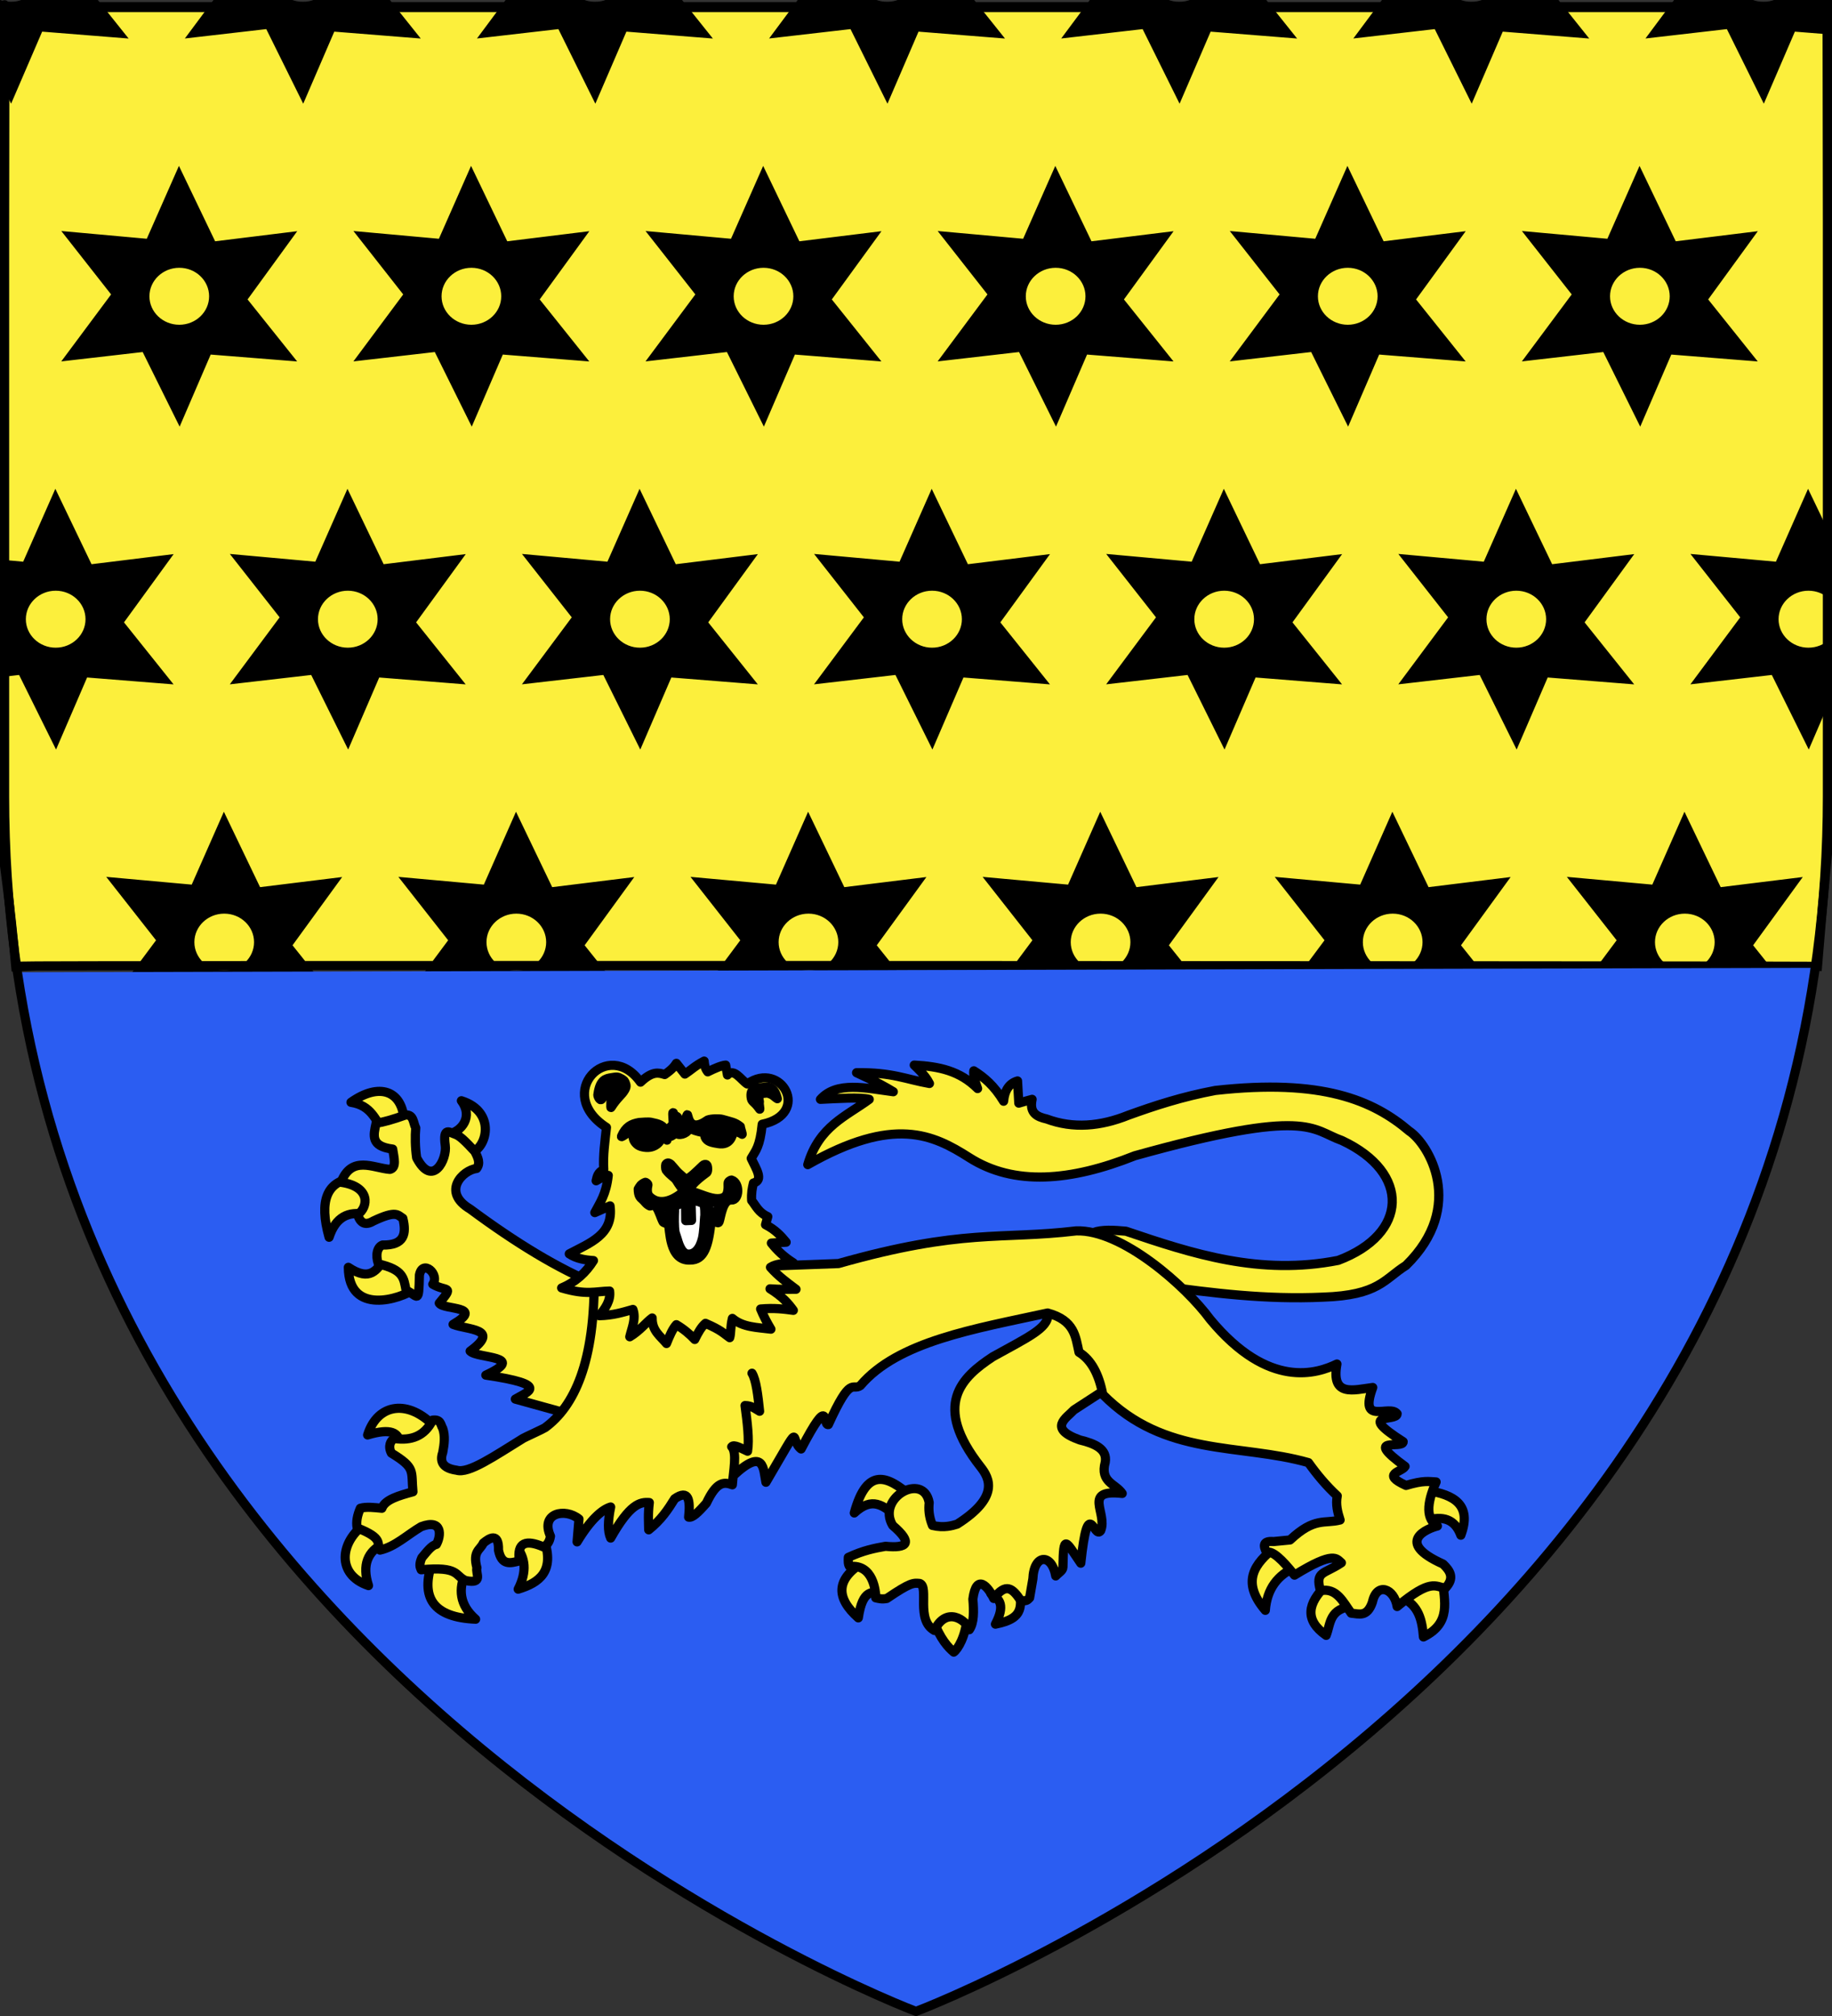 <?xml version="1.0" encoding="UTF-8" standalone="no"?>
<svg xmlns:dc="http://purl.org/dc/elements/1.1/" xmlns:cc="http://creativecommons.org/ns#" xmlns:rdf="http://www.w3.org/1999/02/22-rdf-syntax-ns#" xmlns:svg="http://www.w3.org/2000/svg" xmlns="http://www.w3.org/2000/svg" xmlns:xlink="http://www.w3.org/1999/xlink" xmlns:sodipodi="http://sodipodi.sourceforge.net/DTD/sodipodi-0.dtd" xmlns:inkscape="http://www.inkscape.org/namespaces/inkscape" height="660" width="600" version="1.0" id="svg2" sodipodi:version="0.32" inkscape:version="0.46" sodipodi:docname="000_TUJ.svg" sodipodi:docbase="C:\Documents and Settings\Propriétaire\Bureau" inkscape:export-filename="/Users/olivier/Desktop/Blason Rouge/Blason_Vide_3D.png" inkscape:export-xdpi="144" inkscape:export-ydpi="144" inkscape:output_extension="org.inkscape.output.svg.inkscape">
  <rect width="100%" height="100%" fill="#333333" stroke="none"/>
  <sodipodi:namedview inkscape:window-height="875" inkscape:window-width="1589" inkscape:pageshadow="2" inkscape:pageopacity="0.0" guidetolerance="10.0" gridtolerance="10.0" objecttolerance="10.0" borderopacity="1.0" bordercolor="#666666" pagecolor="#ffffff" id="base" showgrid="false" height="660px" inkscape:zoom="0.77823529" inkscape:cx="245.78781" inkscape:cy="291.62827" inkscape:window-x="110" inkscape:window-y="110" inkscape:current-layer="layer4"/>
  <desc id="desc4">Flag of Canton of Valais (Wallis)</desc>
  <defs id="defs6">
    <inkscape:perspective sodipodi:type="inkscape:persp3d" inkscape:vp_x="0 : 330 : 1" inkscape:vp_y="0 : 1000 : 0" inkscape:vp_z="600 : 330 : 1" inkscape:persp3d-origin="300 : 220 : 1" id="perspective80"/>
    <linearGradient id="linearGradient2893">
      <stop style="stop-color: white; stop-opacity: 0.314;" offset="0" id="stop2895"/>
      <stop id="stop2897" offset="0.19" style="stop-color: white; stop-opacity: 0.251;"/>
      <stop style="stop-color: rgb(107, 107, 107); stop-opacity: 0.125;" offset="0.6" id="stop2901"/>
      <stop style="stop-color: black; stop-opacity: 0.125;" offset="1" id="stop2899"/>
    </linearGradient>
    <linearGradient id="linearGradient2885">
      <stop id="stop2887" offset="0" style="stop-color: white; stop-opacity: 1;"/>
      <stop style="stop-color: white; stop-opacity: 1;" offset="0.229" id="stop2891"/>
      <stop id="stop2889" offset="1" style="stop-color: black; stop-opacity: 1;"/>
    </linearGradient>
    <linearGradient id="linearGradient2955">
      <stop id="stop2867" offset="0" style="stop-color: rgb(253, 0, 0); stop-opacity: 1;"/>
      <stop style="stop-color: rgb(231, 114, 117); stop-opacity: 0.659;" offset="0.5" id="stop2873"/>
      <stop style="stop-color: black; stop-opacity: 0.323;" offset="1" id="stop2959"/>
    </linearGradient>
    <radialGradient inkscape:collect="always" xlink:href="#linearGradient2955" id="radialGradient2961" cx="225.524" cy="218.901" fx="225.524" fy="218.901" r="300" gradientTransform="matrix(-0, 2.183, -1.884, -0, 615.597, -289.121)" gradientUnits="userSpaceOnUse"/>
    <polygon id="star" transform="scale(53, 53)" points="0,-1 0.588,0.809 -0.951,-0.309 0.951,-0.309 -0.588,0.809 0,-1"/>
    <clipPath id="clip">
      <path d="M 0,-200 L 0,600 L 300,600 L 300,-200 L 0,-200 z " id="path10"/>
    </clipPath>
    <radialGradient inkscape:collect="always" xlink:href="#linearGradient2955" id="radialGradient1911" gradientUnits="userSpaceOnUse" gradientTransform="matrix(-0, 2.183, -1.884, -0, 615.597, -289.121)" cx="225.524" cy="218.901" fx="225.524" fy="218.901" r="300"/>
    <radialGradient inkscape:collect="always" xlink:href="#linearGradient2955" id="radialGradient2865" gradientUnits="userSpaceOnUse" gradientTransform="matrix(0, 1.749, -1.593, -1.04977e-07, 551.788, -191.29)" cx="225.524" cy="218.901" fx="225.524" fy="218.901" r="300"/>
    <radialGradient inkscape:collect="always" xlink:href="#linearGradient2955" id="radialGradient2871" gradientUnits="userSpaceOnUse" gradientTransform="matrix(0, 1.386, -1.323, -5.74113e-08, -158.082, -109.541)" cx="225.524" cy="218.901" fx="225.524" fy="218.901" r="300"/>
    <radialGradient inkscape:collect="always" xlink:href="#linearGradient2893" id="radialGradient3163" gradientUnits="userSpaceOnUse" gradientTransform="matrix(1.353, 0, 0, 1.349, -77.629, -85.747)" cx="221.445" cy="226.331" fx="221.445" fy="226.331" r="300"/>
    <linearGradient id="linearGradient2095">
      <stop id="stop2097" offset="0" style="stop-color: white; stop-opacity: 0.314;"/>
      <stop id="stop2099" offset="0.19" style="stop-color: white; stop-opacity: 0.251;"/>
      <stop id="stop2101" offset="0.6" style="stop-color: rgb(107, 107, 107); stop-opacity: 0.125;"/>
      <stop id="stop2103" offset="1" style="stop-color: black; stop-opacity: 0.125;"/>
    </linearGradient>
    <linearGradient id="linearGradient2105">
      <stop id="stop2107" offset="0" style="stop-color: white; stop-opacity: 1;"/>
      <stop id="stop2109" offset="0.229" style="stop-color: white; stop-opacity: 1;"/>
      <stop id="stop2111" offset="1" style="stop-color: black; stop-opacity: 1;"/>
    </linearGradient>
    <linearGradient id="linearGradient2113">
      <stop id="stop2115" offset="0" style="stop-color: rgb(253, 0, 0); stop-opacity: 1;"/>
      <stop id="stop2117" offset="0.5" style="stop-color: rgb(231, 114, 117); stop-opacity: 0.659;"/>
      <stop id="stop2119" offset="1" style="stop-color: black; stop-opacity: 0.323;"/>
    </linearGradient>
    <radialGradient gradientTransform="matrix(-0, 2.183, -1.884, -0, 615.597, -289.121)" gradientUnits="userSpaceOnUse" xlink:href="#linearGradient2955" id="radialGradient2121" fy="218.901" fx="225.524" r="300" cy="218.901" cx="225.524"/>
    <polygon id="polygon2123" transform="scale(53, 53)" points="0,-1 0.588,0.809 -0.951,-0.309 0.951,-0.309 -0.588,0.809 0,-1"/>
    <clipPath id="clipPath2125">
      <path id="path2127" d="M 0,-200 L 0,600 L 300,600 L 300,-200 L 0,-200 z "/>
    </clipPath>
    <radialGradient gradientTransform="matrix(-0, 2.183, -1.884, -0, 615.597, -289.121)" gradientUnits="userSpaceOnUse" xlink:href="#linearGradient2955" id="radialGradient2129" fy="218.901" fx="225.524" r="300" cy="218.901" cx="225.524"/>
    <radialGradient gradientTransform="matrix(0, 1.749, -1.593, -1.04977e-07, 551.788, -191.29)" gradientUnits="userSpaceOnUse" xlink:href="#linearGradient2955" id="radialGradient2131" fy="218.901" fx="225.524" r="300" cy="218.901" cx="225.524"/>
    <radialGradient gradientTransform="matrix(0, 1.386, -1.323, -5.74113e-08, -158.082, -109.541)" gradientUnits="userSpaceOnUse" xlink:href="#linearGradient2955" id="radialGradient2133" fy="218.901" fx="225.524" r="300" cy="218.901" cx="225.524"/>
    <radialGradient gradientTransform="matrix(1.353, 0, 0, 1.349, -77.629, -85.747)" gradientUnits="userSpaceOnUse" xlink:href="#linearGradient2893" id="radialGradient2135" fy="226.331" fx="221.445" r="300" cy="226.331" cx="221.445"/>
    <radialGradient gradientTransform="matrix(0, 1.386, -1.323, -5.74113e-08, -158.082, -109.541)" gradientUnits="userSpaceOnUse" xlink:href="#linearGradient2955" id="radialGradient2293" fy="218.901" fx="225.524" r="300" cy="218.901" cx="225.524"/>
    <radialGradient gradientTransform="matrix(0, 1.749, -1.593, -1.04977e-07, 551.788, -191.29)" gradientUnits="userSpaceOnUse" xlink:href="#linearGradient2955" id="radialGradient2291" fy="218.901" fx="225.524" r="300" cy="218.901" cx="225.524"/>
    <radialGradient gradientTransform="matrix(-0, 2.183, -1.884, -0, 615.597, -289.121)" gradientUnits="userSpaceOnUse" xlink:href="#linearGradient2955" id="radialGradient2289" fy="218.901" fx="225.524" r="300" cy="218.901" cx="225.524"/>
    <clipPath id="clipPath2285">
      <path id="path2287" d="M 0,-200 L 0,600 L 300,600 L 300,-200 L 0,-200 z "/>
    </clipPath>
    <polygon id="polygon2283" transform="scale(53, 53)" points="0,-1 0.588,0.809 -0.951,-0.309 0.951,-0.309 -0.588,0.809 0,-1"/>
    <radialGradient gradientTransform="matrix(-0, 2.183, -1.884, -0, 615.597, -289.121)" gradientUnits="userSpaceOnUse" xlink:href="#linearGradient2955" id="radialGradient2281" fy="218.901" fx="225.524" r="300" cy="218.901" cx="225.524"/>
    <linearGradient id="linearGradient2273">
      <stop id="stop2275" offset="0" style="stop-color: rgb(253, 0, 0); stop-opacity: 1;"/>
      <stop id="stop2277" offset="0.5" style="stop-color: rgb(231, 114, 117); stop-opacity: 0.659;"/>
      <stop id="stop2279" offset="1" style="stop-color: black; stop-opacity: 0.323;"/>
    </linearGradient>
    <linearGradient id="linearGradient2265">
      <stop id="stop2267" offset="0" style="stop-color: white; stop-opacity: 1;"/>
      <stop id="stop2269" offset="0.229" style="stop-color: white; stop-opacity: 1;"/>
      <stop id="stop2271" offset="1" style="stop-color: black; stop-opacity: 1;"/>
    </linearGradient>
    <linearGradient id="linearGradient2255">
      <stop id="stop2257" offset="0" style="stop-color: white; stop-opacity: 0.314;"/>
      <stop id="stop2259" offset="0.19" style="stop-color: white; stop-opacity: 0.251;"/>
      <stop id="stop2261" offset="0.6" style="stop-color: rgb(107, 107, 107); stop-opacity: 0.125;"/>
      <stop id="stop2263" offset="1" style="stop-color: black; stop-opacity: 0.125;"/>
    </linearGradient>
  </defs>
  <g inkscape:groupmode="layer" id="layer3" inkscape:label="Fond écu" style="display: inline;">
    <path style="fill: rgb(252, 239, 60); fill-opacity: 1; fill-rule: evenodd; stroke: rgb(0, 0, 0); stroke-width: 3; stroke-linecap: butt; stroke-linejoin: miter; stroke-miterlimit: 4; stroke-dasharray: none; stroke-opacity: 1;" d="M 1.587,2.476 L 598.413,2.476 L 599.206,271.905 C 599.206,271.905 596.627,299.087 595.238,316.349 C 589.484,316.151 7.341,315.905 5.159,316.302 C 3.373,296.063 0.794,278.254 0.794,278.254 L 1.587,2.476 z" id="path2255" sodipodi:nodetypes="ccccccc"/>
    <g id="g3295">
      <path style="fill: rgb(0, 0, 0); fill-opacity: 1; fill-rule: evenodd; stroke: rgb(0, 0, 0); stroke-width: 1.695; stroke-linecap: butt; stroke-linejoin: miter; stroke-miterlimit: 4; stroke-dasharray: none; stroke-opacity: 1; display: inline;" id="use3142" d="M 18.157,162.052 L 8.123,184.786 L -18.517,182.372 L -3.025,202.096 L -18.561,222.972 L 6.748,220.059 L 18.302,243.375 L 27.988,220.905 L 54.961,223.055 L 39.542,203.775 L 55.034,182.483 L 29.479,185.632 L 18.157,162.052 z M 18.244,192.54 C 24.104,192.54 28.856,197.107 28.856,202.721 C 28.856,208.334 24.104,212.888 18.244,212.888 C 12.384,212.888 7.616,208.334 7.616,202.721 C 7.616,197.107 12.384,192.54 18.244,192.54 z" inkscape:tile-x0="16.320267" inkscape:tile-y0="18.788001"/>
      <path style="fill: rgb(0, 0, 0); fill-opacity: 1; fill-rule: evenodd; stroke: rgb(0, 0, 0); stroke-width: 1.695; stroke-linecap: butt; stroke-linejoin: miter; stroke-miterlimit: 4; stroke-dasharray: none; stroke-opacity: 1; display: inline;" id="use3144" d="M 73.353,267.772 L 63.319,290.506 L 36.678,288.092 L 52.17,307.816 L 36.635,328.691 L 61.943,325.778 L 73.497,349.095 L 83.184,326.624 L 110.157,328.774 L 94.737,309.494 L 110.229,288.203 L 84.675,291.352 L 73.353,267.772 z M 73.439,298.259 C 79.299,298.259 84.052,302.826 84.052,308.44 C 84.052,314.054 79.299,318.607 73.439,318.607 C 67.579,318.607 62.812,314.054 62.812,308.44 C 62.812,302.826 67.579,298.259 73.439,298.259 z" inkscape:tile-x0="16.320267" inkscape:tile-y0="18.788001"/>
      <path style="fill: rgb(0, 0, 0); fill-opacity: 1; fill-rule: evenodd; stroke: rgb(0, 0, 0); stroke-width: 1.695; stroke-linecap: butt; stroke-linejoin: miter; stroke-miterlimit: 4; stroke-dasharray: none; stroke-opacity: 1; display: inline;" id="use3146" d="M 3.438,-49.387 L -6.596,-26.653 L -33.236,-29.067 L -17.744,-9.343 L -33.28,11.532 L -7.971,8.619 L 3.583,31.936 L 13.269,9.465 L 40.242,11.615 L 24.823,-7.665 L 40.315,-28.956 L 14.76,-25.807 L 3.438,-49.387 z M 3.525,-18.9 C 9.385,-18.9 14.138,-14.333 14.138,-8.719 C 14.138,-3.105 9.385,1.448 3.525,1.448 C -2.335,1.448 -7.102,-3.105 -7.102,-8.719 C -7.102,-14.333 -2.335,-18.9 3.525,-18.9 z" inkscape:tile-x0="16.320267" inkscape:tile-y0="18.788001"/>
      <path style="fill: rgb(0, 0, 0); fill-opacity: 1; fill-rule: evenodd; stroke: rgb(0, 0, 0); stroke-width: 1.695; stroke-linecap: butt; stroke-linejoin: miter; stroke-miterlimit: 4; stroke-dasharray: none; stroke-opacity: 1; display: inline;" id="use3148" d="M 58.634,56.333 L 48.6,79.066 L 21.96,76.653 L 37.452,96.377 L 21.916,117.252 L 47.225,114.339 L 58.778,137.655 L 68.465,115.185 L 95.438,117.335 L 80.018,98.055 L 95.511,76.764 L 69.956,79.912 L 58.634,56.333 z M 58.721,86.82 C 64.581,86.82 69.333,91.387 69.333,97.001 C 69.333,102.615 64.581,107.168 58.721,107.168 C 52.861,107.168 48.093,102.615 48.093,97.001 C 48.093,91.387 52.861,86.82 58.721,86.82 z" inkscape:tile-x0="16.320267" inkscape:tile-y0="18.788001"/>
      <path style="fill: rgb(0, 0, 0); fill-opacity: 1; fill-rule: evenodd; stroke: rgb(0, 0, 0); stroke-width: 1.695; stroke-linecap: butt; stroke-linejoin: miter; stroke-miterlimit: 4; stroke-dasharray: none; stroke-opacity: 1; display: inline;" id="use3150" d="M 113.829,162.052 L 103.796,184.786 L 77.155,182.372 L 92.647,202.096 L 77.112,222.972 L 102.42,220.059 L 113.974,243.375 L 123.66,220.905 L 150.634,223.055 L 135.214,203.775 L 150.706,182.483 L 125.152,185.632 L 113.829,162.052 z M 113.916,192.54 C 119.776,192.54 124.529,197.107 124.529,202.721 C 124.529,208.334 119.776,212.888 113.916,212.888 C 108.056,212.888 103.289,208.334 103.289,202.721 C 103.289,197.107 108.056,192.54 113.916,192.54 z" inkscape:tile-x0="16.320267" inkscape:tile-y0="18.788001"/>
      <path style="fill: rgb(0, 0, 0); fill-opacity: 1; fill-rule: evenodd; stroke: rgb(0, 0, 0); stroke-width: 1.695; stroke-linecap: butt; stroke-linejoin: miter; stroke-miterlimit: 4; stroke-dasharray: none; stroke-opacity: 1; display: inline;" id="use3152" d="M 169.025,267.772 L 158.992,290.506 L 132.351,288.092 L 147.843,307.816 L 132.308,328.691 L 157.616,325.778 L 169.17,349.095 L 178.856,326.624 L 205.83,328.774 L 190.41,309.494 L 205.902,288.203 L 180.348,291.352 L 169.025,267.772 z M 169.112,298.259 C 174.972,298.259 179.725,302.826 179.725,308.44 C 179.725,314.054 174.972,318.607 169.112,318.607 C 163.252,318.607 158.485,314.054 158.485,308.44 C 158.485,302.826 163.252,298.259 169.112,298.259 z" inkscape:tile-x0="16.320267" inkscape:tile-y0="18.788001"/>
      <path style="fill: rgb(0, 0, 0); fill-opacity: 1; fill-rule: evenodd; stroke: rgb(0, 0, 0); stroke-width: 1.695; stroke-linecap: butt; stroke-linejoin: miter; stroke-miterlimit: 4; stroke-dasharray: none; stroke-opacity: 1; display: inline;" id="use3154" d="M 99.111,-49.387 L 89.077,-26.653 L 62.436,-29.067 L 77.929,-9.343 L 62.393,11.532 L 87.702,8.619 L 99.255,31.936 L 108.942,9.465 L 135.915,11.615 L 120.495,-7.665 L 135.987,-28.956 L 110.433,-25.807 L 99.111,-49.387 z M 99.197,-18.9 C 105.058,-18.9 109.81,-14.333 109.81,-8.719 C 109.81,-3.105 105.058,1.448 99.197,1.448 C 93.337,1.448 88.57,-3.105 88.57,-8.719 C 88.57,-14.333 93.337,-18.9 99.197,-18.9 z" inkscape:tile-x0="16.320267" inkscape:tile-y0="18.788001"/>
      <path style="fill: rgb(0, 0, 0); fill-opacity: 1; fill-rule: evenodd; stroke: rgb(0, 0, 0); stroke-width: 1.695; stroke-linecap: butt; stroke-linejoin: miter; stroke-miterlimit: 4; stroke-dasharray: none; stroke-opacity: 1; display: inline;" id="use3156" d="M 154.306,56.333 L 144.273,79.066 L 117.632,76.653 L 133.124,96.377 L 117.589,117.252 L 142.897,114.339 L 154.451,137.655 L 164.137,115.185 L 191.111,117.335 L 175.691,98.055 L 191.183,76.764 L 165.629,79.912 L 154.306,56.333 z M 154.393,86.82 C 160.253,86.82 165.006,91.387 165.006,97.001 C 165.006,102.615 160.253,107.168 154.393,107.168 C 148.533,107.168 143.766,102.615 143.766,97.001 C 143.766,91.387 148.533,86.82 154.393,86.82 z" inkscape:tile-x0="16.320267" inkscape:tile-y0="18.788001"/>
      <path style="fill: rgb(0, 0, 0); fill-opacity: 1; fill-rule: evenodd; stroke: rgb(0, 0, 0); stroke-width: 1.695; stroke-linecap: butt; stroke-linejoin: miter; stroke-miterlimit: 4; stroke-dasharray: none; stroke-opacity: 1; display: inline;" id="use3158" d="M 209.502,162.052 L 199.469,184.786 L 172.828,182.372 L 188.32,202.096 L 172.785,222.972 L 198.093,220.059 L 209.647,243.375 L 219.333,220.905 L 246.307,223.055 L 230.887,203.775 L 246.379,182.483 L 220.824,185.632 L 209.502,162.052 z M 209.589,192.54 C 215.449,192.54 220.202,197.107 220.202,202.721 C 220.202,208.334 215.449,212.888 209.589,212.888 C 203.729,212.888 198.962,208.334 198.962,202.721 C 198.962,197.107 203.729,192.54 209.589,192.54 z" inkscape:tile-x0="16.320267" inkscape:tile-y0="18.788001"/>
      <path style="fill: rgb(0, 0, 0); fill-opacity: 1; fill-rule: evenodd; stroke: rgb(0, 0, 0); stroke-width: 1.695; stroke-linecap: butt; stroke-linejoin: miter; stroke-miterlimit: 4; stroke-dasharray: none; stroke-opacity: 1; display: inline;" id="use3160" d="M 264.698,267.772 L 254.664,290.506 L 228.024,288.092 L 243.516,307.816 L 227.98,328.691 L 253.289,325.778 L 264.843,349.095 L 274.529,326.624 L 301.502,328.774 L 286.083,309.494 L 301.575,288.203 L 276.02,291.352 L 264.698,267.772 z M 264.785,298.259 C 270.645,298.259 275.398,302.826 275.398,308.44 C 275.398,314.054 270.645,318.607 264.785,318.607 C 258.925,318.607 254.158,314.054 254.158,308.44 C 254.158,302.826 258.925,298.259 264.785,298.259 z" inkscape:tile-x0="16.320267" inkscape:tile-y0="18.788001"/>
      <path style="fill: rgb(0, 0, 0); fill-opacity: 1; fill-rule: evenodd; stroke: rgb(0, 0, 0); stroke-width: 1.695; stroke-linecap: butt; stroke-linejoin: miter; stroke-miterlimit: 4; stroke-dasharray: none; stroke-opacity: 1; display: inline;" id="use3162" d="M 194.783,-49.387 L 184.75,-26.653 L 158.109,-29.067 L 173.601,-9.343 L 158.066,11.532 L 183.374,8.619 L 194.928,31.936 L 204.614,9.465 L 231.588,11.615 L 216.168,-7.665 L 231.66,-28.956 L 206.106,-25.807 L 194.783,-49.387 z M 194.87,-18.9 C 200.73,-18.9 205.483,-14.333 205.483,-8.719 C 205.483,-3.105 200.73,1.448 194.87,1.448 C 189.01,1.448 184.243,-3.105 184.243,-8.719 C 184.243,-14.333 189.01,-18.9 194.87,-18.9 z" inkscape:tile-x0="16.320267" inkscape:tile-y0="18.788001"/>
      <path style="fill: rgb(0, 0, 0); fill-opacity: 1; fill-rule: evenodd; stroke: rgb(0, 0, 0); stroke-width: 1.695; stroke-linecap: butt; stroke-linejoin: miter; stroke-miterlimit: 4; stroke-dasharray: none; stroke-opacity: 1; display: inline;" id="use3164" d="M 249.979,56.333 L 239.946,79.066 L 213.305,76.653 L 228.797,96.377 L 213.262,117.252 L 238.57,114.339 L 250.124,137.655 L 259.81,115.185 L 286.784,117.335 L 271.364,98.055 L 286.856,76.764 L 261.301,79.912 L 249.979,56.333 z M 250.066,86.82 C 255.926,86.82 260.679,91.387 260.679,97.001 C 260.679,102.615 255.926,107.168 250.066,107.168 C 244.206,107.168 239.439,102.615 239.439,97.001 C 239.439,91.387 244.206,86.82 250.066,86.82 z" inkscape:tile-x0="16.320267" inkscape:tile-y0="18.788001"/>
      <path style="fill: rgb(0, 0, 0); fill-opacity: 1; fill-rule: evenodd; stroke: rgb(0, 0, 0); stroke-width: 1.695; stroke-linecap: butt; stroke-linejoin: miter; stroke-miterlimit: 4; stroke-dasharray: none; stroke-opacity: 1; display: inline;" id="use3166" d="M 305.175,162.052 L 295.141,184.786 L 268.501,182.372 L 283.993,202.096 L 268.457,222.972 L 293.766,220.059 L 305.32,243.375 L 315.006,220.905 L 341.979,223.055 L 326.56,203.775 L 342.052,182.483 L 316.497,185.632 L 305.175,162.052 z M 305.262,192.54 C 311.122,192.54 315.875,197.107 315.875,202.721 C 315.875,208.334 311.122,212.888 305.262,212.888 C 299.402,212.888 294.635,208.334 294.635,202.721 C 294.635,197.107 299.402,192.54 305.262,192.54 z" inkscape:tile-x0="16.320267" inkscape:tile-y0="18.788001"/>
      <path style="fill: rgb(0, 0, 0); fill-opacity: 1; fill-rule: evenodd; stroke: rgb(0, 0, 0); stroke-width: 1.695; stroke-linecap: butt; stroke-linejoin: miter; stroke-miterlimit: 4; stroke-dasharray: none; stroke-opacity: 1; display: inline;" id="use3168" d="M 360.371,267.772 L 350.337,290.506 L 323.697,288.092 L 339.189,307.816 L 323.653,328.691 L 348.962,325.778 L 360.516,349.095 L 370.202,326.624 L 397.175,328.774 L 381.756,309.494 L 397.248,288.203 L 371.693,291.352 L 360.371,267.772 z M 360.458,298.259 C 366.318,298.259 371.07,302.826 371.07,308.44 C 371.07,314.054 366.318,318.607 360.458,318.607 C 354.598,318.607 349.83,314.054 349.83,308.44 C 349.83,302.826 354.598,298.259 360.458,298.259 z" inkscape:tile-x0="16.320267" inkscape:tile-y0="18.788001"/>
      <path style="fill: rgb(0, 0, 0); fill-opacity: 1; fill-rule: evenodd; stroke: rgb(0, 0, 0); stroke-width: 1.695; stroke-linecap: butt; stroke-linejoin: miter; stroke-miterlimit: 4; stroke-dasharray: none; stroke-opacity: 1; display: inline;" id="use3170" d="M 290.456,-49.387 L 280.422,-26.653 L 253.782,-29.067 L 269.274,-9.343 L 253.738,11.532 L 279.047,8.619 L 290.601,31.936 L 300.287,9.465 L 327.26,11.615 L 311.841,-7.665 L 327.333,-28.956 L 301.778,-25.807 L 290.456,-49.387 z M 290.543,-18.9 C 296.403,-18.9 301.156,-14.333 301.156,-8.719 C 301.156,-3.105 296.403,1.448 290.543,1.448 C 284.683,1.448 279.916,-3.105 279.916,-8.719 C 279.916,-14.333 284.683,-18.9 290.543,-18.9 z" inkscape:tile-x0="16.320267" inkscape:tile-y0="18.788001"/>
      <path style="fill: rgb(0, 0, 0); fill-opacity: 1; fill-rule: evenodd; stroke: rgb(0, 0, 0); stroke-width: 1.695; stroke-linecap: butt; stroke-linejoin: miter; stroke-miterlimit: 4; stroke-dasharray: none; stroke-opacity: 1; display: inline;" id="use3172" d="M 345.652,56.333 L 335.618,79.066 L 308.978,76.653 L 324.47,96.377 L 308.934,117.252 L 334.243,114.339 L 345.797,137.655 L 355.483,115.185 L 382.456,117.335 L 367.037,98.055 L 382.529,76.764 L 356.974,79.912 L 345.652,56.333 z M 345.739,86.82 C 351.599,86.82 356.351,91.387 356.351,97.001 C 356.352,102.615 351.599,107.168 345.739,107.168 C 339.879,107.168 335.111,102.615 335.111,97.001 C 335.111,91.387 339.879,86.82 345.739,86.82 z" inkscape:tile-x0="16.320267" inkscape:tile-y0="18.788001"/>
      <path style="fill: rgb(0, 0, 0); fill-opacity: 1; fill-rule: evenodd; stroke: rgb(0, 0, 0); stroke-width: 1.695; stroke-linecap: butt; stroke-linejoin: miter; stroke-miterlimit: 4; stroke-dasharray: none; stroke-opacity: 1; display: inline;" id="use3174" d="M 400.848,162.052 L 390.814,184.786 L 364.174,182.372 L 379.666,202.096 L 364.13,222.972 L 389.439,220.059 L 400.992,243.375 L 410.679,220.905 L 437.652,223.055 L 422.232,203.775 L 437.724,182.483 L 412.17,185.632 L 400.848,162.052 z M 400.935,192.54 C 406.795,192.54 411.547,197.107 411.547,202.721 C 411.547,208.334 406.795,212.888 400.935,212.888 C 395.075,212.888 390.307,208.334 390.307,202.721 C 390.307,197.107 395.075,192.54 400.935,192.54 z" inkscape:tile-x0="16.320267" inkscape:tile-y0="18.788001"/>
      <path style="fill: rgb(0, 0, 0); fill-opacity: 1; fill-rule: evenodd; stroke: rgb(0, 0, 0); stroke-width: 1.695; stroke-linecap: butt; stroke-linejoin: miter; stroke-miterlimit: 4; stroke-dasharray: none; stroke-opacity: 1; display: inline;" id="use3176" d="M 456.043,267.772 L 446.01,290.506 L 419.369,288.092 L 434.861,307.816 L 419.326,328.691 L 444.634,325.778 L 456.188,349.095 L 465.874,326.624 L 492.848,328.774 L 477.428,309.494 L 492.92,288.203 L 467.366,291.352 L 456.043,267.772 z M 456.13,298.259 C 461.99,298.259 466.743,302.826 466.743,308.44 C 466.743,314.054 461.99,318.607 456.13,318.607 C 450.27,318.607 445.503,314.054 445.503,308.44 C 445.503,302.826 450.27,298.259 456.13,298.259 z" inkscape:tile-x0="16.320267" inkscape:tile-y0="18.788001"/>
      <path style="fill: rgb(0, 0, 0); fill-opacity: 1; fill-rule: evenodd; stroke: rgb(0, 0, 0); stroke-width: 1.695; stroke-linecap: butt; stroke-linejoin: miter; stroke-miterlimit: 4; stroke-dasharray: none; stroke-opacity: 1; display: inline;" id="use3178" d="M 386.129,-49.387 L 376.095,-26.653 L 349.455,-29.067 L 364.947,-9.343 L 349.411,11.532 L 374.72,8.619 L 386.274,31.936 L 395.96,9.465 L 422.933,11.615 L 407.514,-7.665 L 423.006,-28.956 L 397.451,-25.807 L 386.129,-49.387 z M 386.216,-18.9 C 392.076,-18.9 396.828,-14.333 396.828,-8.719 C 396.828,-3.105 392.076,1.448 386.216,1.448 C 380.356,1.448 375.588,-3.105 375.588,-8.719 C 375.588,-14.333 380.356,-18.9 386.216,-18.9 z" inkscape:tile-x0="16.320267" inkscape:tile-y0="18.788001"/>
      <path style="fill: rgb(0, 0, 0); fill-opacity: 1; fill-rule: evenodd; stroke: rgb(0, 0, 0); stroke-width: 1.695; stroke-linecap: butt; stroke-linejoin: miter; stroke-miterlimit: 4; stroke-dasharray: none; stroke-opacity: 1; display: inline;" id="use3180" d="M 441.325,56.333 L 431.291,79.066 L 404.65,76.653 L 420.142,96.377 L 404.607,117.252 L 429.915,114.339 L 441.469,137.655 L 451.156,115.185 L 478.129,117.335 L 462.709,98.055 L 478.201,76.764 L 452.647,79.912 L 441.325,56.333 z M 441.411,86.82 C 447.271,86.82 452.024,91.387 452.024,97.001 C 452.024,102.615 447.271,107.168 441.411,107.168 C 435.551,107.168 430.784,102.615 430.784,97.001 C 430.784,91.387 435.551,86.82 441.411,86.82 z" inkscape:tile-x0="16.320267" inkscape:tile-y0="18.788001"/>
      <path style="fill: rgb(0, 0, 0); fill-opacity: 1; fill-rule: evenodd; stroke: rgb(0, 0, 0); stroke-width: 1.695; stroke-linecap: butt; stroke-linejoin: miter; stroke-miterlimit: 4; stroke-dasharray: none; stroke-opacity: 1; display: inline;" id="use3182" d="M 496.52,162.052 L 486.487,184.786 L 459.846,182.372 L 475.338,202.096 L 459.803,222.972 L 485.111,220.059 L 496.665,243.375 L 506.351,220.905 L 533.325,223.055 L 517.905,203.775 L 533.397,182.483 L 507.843,185.632 L 496.52,162.052 z M 496.607,192.54 C 502.467,192.54 507.22,197.107 507.22,202.721 C 507.22,208.334 502.467,212.888 496.607,212.888 C 490.747,212.888 485.98,208.334 485.98,202.721 C 485.98,197.107 490.747,192.54 496.607,192.54 z" inkscape:tile-x0="16.320267" inkscape:tile-y0="18.788001"/>
      <path style="fill: rgb(0, 0, 0); fill-opacity: 1; fill-rule: evenodd; stroke: rgb(0, 0, 0); stroke-width: 1.695; stroke-linecap: butt; stroke-linejoin: miter; stroke-miterlimit: 4; stroke-dasharray: none; stroke-opacity: 1; display: inline;" id="use3184" d="M 551.716,267.772 L 541.683,290.506 L 515.042,288.092 L 530.534,307.816 L 514.999,328.691 L 540.307,325.778 L 551.861,349.095 L 561.547,326.624 L 588.521,328.774 L 573.101,309.494 L 588.593,288.203 L 563.038,291.352 L 551.716,267.772 z M 551.803,298.259 C 557.663,298.259 562.416,302.826 562.416,308.44 C 562.416,314.054 557.663,318.607 551.803,318.607 C 545.943,318.607 541.176,314.054 541.176,308.44 C 541.176,302.826 545.943,298.259 551.803,298.259 z" inkscape:tile-x0="16.320267" inkscape:tile-y0="18.788001"/>
      <path style="fill: rgb(0, 0, 0); fill-opacity: 1; fill-rule: evenodd; stroke: rgb(0, 0, 0); stroke-width: 1.695; stroke-linecap: butt; stroke-linejoin: miter; stroke-miterlimit: 4; stroke-dasharray: none; stroke-opacity: 1; display: inline;" id="use3186" d="M 481.801,-49.387 L 471.768,-26.653 L 445.127,-29.067 L 460.619,-9.343 L 445.084,11.532 L 470.392,8.619 L 481.946,31.936 L 491.632,9.465 L 518.606,11.615 L 503.186,-7.665 L 518.678,-28.956 L 493.124,-25.807 L 481.801,-49.387 z M 481.888,-18.9 C 487.748,-18.9 492.501,-14.333 492.501,-8.719 C 492.501,-3.105 487.748,1.448 481.888,1.448 C 476.028,1.448 471.261,-3.105 471.261,-8.719 C 471.261,-14.333 476.028,-18.9 481.888,-18.9 z" inkscape:tile-x0="16.320267" inkscape:tile-y0="18.788001"/>
      <path style="fill: rgb(0, 0, 0); fill-opacity: 1; fill-rule: evenodd; stroke: rgb(0, 0, 0); stroke-width: 1.695; stroke-linecap: butt; stroke-linejoin: miter; stroke-miterlimit: 4; stroke-dasharray: none; stroke-opacity: 1; display: inline;" id="use3188" d="M 536.997,56.333 L 526.964,79.066 L 500.323,76.653 L 515.815,96.377 L 500.28,117.252 L 525.588,114.339 L 537.142,137.655 L 546.828,115.185 L 573.802,117.335 L 558.382,98.055 L 573.874,76.764 L 548.319,79.912 L 536.997,56.333 z M 537.084,86.82 C 542.944,86.82 547.697,91.387 547.697,97.001 C 547.697,102.615 542.944,107.168 537.084,107.168 C 531.224,107.168 526.457,102.615 526.457,97.001 C 526.457,91.387 531.224,86.82 537.084,86.82 z" inkscape:tile-x0="16.320267" inkscape:tile-y0="18.788001"/>
      <path style="fill: rgb(0, 0, 0); fill-opacity: 1; fill-rule: evenodd; stroke: rgb(0, 0, 0); stroke-width: 1.695; stroke-linecap: butt; stroke-linejoin: miter; stroke-miterlimit: 4; stroke-dasharray: none; stroke-opacity: 1; display: inline;" id="use3190" d="M 592.193,162.052 L 582.159,184.786 L 555.519,182.372 L 571.011,202.096 L 555.476,222.972 L 580.784,220.059 L 592.338,243.375 L 602.024,220.905 L 628.998,223.055 L 613.578,203.775 L 629.07,182.483 L 603.515,185.632 L 592.193,162.052 z M 592.28,192.54 C 598.14,192.54 602.893,197.107 602.893,202.721 C 602.893,208.334 598.14,212.888 592.28,212.888 C 586.42,212.888 581.653,208.334 581.653,202.721 C 581.653,197.107 586.42,192.54 592.28,192.54 z" inkscape:tile-x0="16.320267" inkscape:tile-y0="18.788001"/>
      <path style="fill: rgb(0, 0, 0); fill-opacity: 1; fill-rule: evenodd; stroke: rgb(0, 0, 0); stroke-width: 1.695; stroke-linecap: butt; stroke-linejoin: miter; stroke-miterlimit: 4; stroke-dasharray: none; stroke-opacity: 1; display: inline;" id="use3194" d="M 577.474,-49.387 L 567.441,-26.653 L 540.8,-29.067 L 556.292,-9.343 L 540.757,11.532 L 566.065,8.619 L 577.619,31.936 L 587.305,9.465 L 614.279,11.615 L 598.859,-7.665 L 614.351,-28.956 L 588.796,-25.807 L 577.474,-49.387 z M 577.561,-18.9 C 583.421,-18.9 588.174,-14.333 588.174,-8.719 C 588.174,-3.105 583.421,1.448 577.561,1.448 C 571.701,1.448 566.934,-3.105 566.934,-8.719 C 566.934,-14.333 571.701,-18.9 577.561,-18.9 z" inkscape:tile-x0="16.320267" inkscape:tile-y0="18.788001"/>
    </g>
    <path id="path2855" style="fill: rgb(43, 93, 242); fill-opacity: 1; fill-rule: evenodd; stroke: none; stroke-width: 1px; stroke-linecap: butt; stroke-linejoin: miter; stroke-opacity: 1;" d="M 298.715,658.5 C 298.715,658.5 557.803,561.01 593.222,316.855 L 4.422,318.305 C 40.653,561.396 298.715,658.5 298.715,658.5 z" sodipodi:nodetypes="cssc"/>
  </g>
  <g inkscape:groupmode="layer" id="layer4" inkscape:label="Meubles">
    <g id="layer9" transform="translate(-0.662, -10.999)" style="display: inline; stroke: rgb(0, 0, 0); stroke-width: 3; stroke-miterlimit: 4; stroke-dasharray: none; stroke-opacity: 1;">
      <g transform="matrix(0.598, 0, 0, 0.598, 72.186, 256.538)" id="g20663" style="stroke: rgb(0, 0, 0); stroke-width: 5.017; stroke-miterlimit: 4; stroke-dasharray: none; stroke-opacity: 1;">
        <g id="g8084" style="fill: rgb(252, 239, 60); fill-opacity: 1; stroke: rgb(0, 0, 0); stroke-width: 5.017; stroke-linecap: round; stroke-linejoin: round; stroke-miterlimit: 4; stroke-dasharray: none; stroke-opacity: 1;">
          <g id="g8990" style="fill: rgb(252, 239, 60); fill-opacity: 1; stroke: rgb(0, 0, 0); stroke-width: 5.017; stroke-linecap: round; stroke-linejoin: round; stroke-miterlimit: 4; stroke-dasharray: none; stroke-opacity: 1;">
            <g id="g7203" style="fill: rgb(252, 239, 60); fill-opacity: 1; stroke: rgb(0, 0, 0); stroke-width: 5.017; stroke-linecap: round; stroke-linejoin: round; stroke-miterlimit: 4; stroke-dasharray: none; stroke-opacity: 1;">
              <path d="M 370.348,418.672 C 369.591,418.263 381.143,411.228 378.938,408.118 C 366.772,397.728 355.26,391.918 348.26,417.69 C 358.246,408.397 364.168,414.01 370.348,418.672 z" id="path7195" style="overflow: visible; marker: none; opacity: 1; fill: rgb(252, 239, 60); fill-opacity: 1; fill-rule: nonzero; stroke: rgb(0, 0, 0); stroke-width: 5.017; stroke-linecap: round; stroke-linejoin: round; stroke-miterlimit: 4; stroke-dasharray: none; stroke-dashoffset: 0pt; stroke-opacity: 1; visibility: visible; display: inline;"/>
              <path d="M 363.967,461.867 C 365.595,463.772 361.501,436.469 353.168,444.687 C 337.818,454.143 338.347,464.355 350.469,475.12 C 352.823,459.118 358.425,460.652 363.967,461.867 z" id="path7197" style="overflow: visible; marker: none; opacity: 1; fill: rgb(252, 239, 60); fill-opacity: 1; fill-rule: nonzero; stroke: rgb(0, 0, 0); stroke-width: 5.017; stroke-linecap: round; stroke-linejoin: round; stroke-miterlimit: 4; stroke-dasharray: none; stroke-dashoffset: 0pt; stroke-opacity: 1; visibility: visible; display: inline;"/>
              <path d="M 410.107,474.874 C 411.322,472.072 405.755,469.789 400.337,469.501 C 394.918,469.213 389.648,470.921 391.455,476.101 C 395.331,486.876 399.876,491.412 402.744,493.863 C 404.942,492.269 409.177,485.491 410.107,474.874 z" id="path7199" style="overflow: visible; marker: none; opacity: 1; fill: rgb(252, 239, 60); fill-opacity: 1; fill-rule: nonzero; stroke: rgb(0, 0, 0); stroke-width: 5.017; stroke-linecap: round; stroke-linejoin: round; stroke-miterlimit: 4; stroke-dasharray: none; stroke-dashoffset: 0pt; stroke-opacity: 1; visibility: visible; display: inline;"/>
              <path d="M 439.313,460.149 C 439.963,453.139 419.274,459.9 423.606,462.357 C 427.937,464.815 430.931,468.343 425.569,478.556 C 442.868,475.246 438.663,467.158 439.313,460.149 z" id="path7201" style="overflow: visible; marker: none; opacity: 1; fill: rgb(252, 239, 60); fill-opacity: 1; fill-rule: nonzero; stroke: rgb(0, 0, 0); stroke-width: 5.017; stroke-linecap: round; stroke-linejoin: round; stroke-miterlimit: 4; stroke-dasharray: none; stroke-dashoffset: 0pt; stroke-opacity: 1; visibility: visible; display: inline;"/>
            </g>
            <path d="M 492.857,341.648 L 460.714,298.791 L 454.286,309.148 C 454.502,316.476 443.309,321.549 424.107,332.184 C 407.231,343.329 390.671,358.401 417.5,392.541 C 422.262,398.59 427.944,408.949 404.643,423.791 C 402.038,424.575 397.485,426.047 391.071,424.505 C 389.071,419.495 388.923,415.597 389.286,412.005 C 386.233,395.072 360.284,409.338 369.286,424.505 C 380.704,434.289 377.23,437.082 365.357,435.934 C 359.356,437.016 353.327,438.131 345,442.005 C 344.897,444.013 344.88,445.934 345.714,447.005 C 358.689,445.482 360.094,460.756 360,464.148 C 361.743,464.548 363.407,465.026 366.071,464.505 C 379.303,455.515 380.645,455.996 384.137,456.281 C 389.373,458.182 381.808,476.264 392.143,482.005 C 398.662,468.449 409.687,476.361 411.265,481.598 C 413.916,477.734 413.758,471.464 413.214,464.862 C 415.127,450.204 421.793,458.328 424.643,464.505 C 431.353,455.703 434.929,458.916 439.409,465.576 C 442.602,466.032 442.943,465.544 444.286,464.148 L 446.071,453.791 C 446.647,439.893 456.457,439.874 458.592,452.169 C 460.299,450.322 462.52,449.275 462.546,447.361 C 462.805,428.611 463.941,432.999 472.316,445.179 C 476.364,406.872 479.589,432.75 483.214,427.362 C 487.191,417.795 472.97,404.547 495,407.005 C 491.462,401.678 482.689,400.932 485.714,389.862 C 486.849,382.788 480.287,379.746 471.786,377.719 C 454.078,371.414 464.452,365.755 468.571,361.291 L 483.939,351.311 L 492.857,341.648 z" id="path2770" style="overflow: visible; marker: none; opacity: 1; fill: rgb(252, 239, 60); fill-opacity: 1; fill-rule: nonzero; stroke: rgb(0, 0, 0); stroke-width: 5.017; stroke-linecap: round; stroke-linejoin: round; stroke-miterlimit: 4; stroke-dasharray: none; stroke-dashoffset: 0pt; stroke-opacity: 1; visibility: visible; display: inline;"/>
          </g>
        </g>
        <path d="M 515.421,293.287 C 486.371,289.287 465.788,272.115 465.788,272.115 L 479.325,264.132 C 483.8,262.475 490.268,262.811 497.026,263.438 C 533.632,275.83 570.358,287.827 613.299,279.404 C 651.654,265.024 653.149,231.48 615.382,213.804 C 598.533,207.907 597.724,195.377 501.885,222.135 C 466.78,236.14 435.77,238.752 411.296,223.176 C 391.419,210.492 369.917,200.164 322.789,226.994 C 328.952,205.969 343.794,200.569 356.456,191.244 C 351.146,189.936 339.877,190.794 329.731,191.244 C 338.654,181.256 354.48,185.09 369.646,187.079 C 365.397,184.487 360.168,181.545 349.515,176.666 C 369.166,176.393 376.781,180.368 389.43,182.567 C 388.301,180.365 386.78,177.889 381.099,172.501 C 394.664,173.222 406.043,175.603 415.808,185.343 C 414.294,181.285 413.393,177.838 413.726,175.625 C 419.348,179.148 424.875,183.713 430.038,192.285 C 430.658,185.935 433.354,182.44 437.674,181.178 C 437.906,184.685 438.137,188.9 438.369,193.326 C 441.7,192.332 443.681,191.787 445.657,191.244 C 444.033,198.83 448.417,200.808 453.64,202.004 C 468.079,207.381 483.05,206.107 498.414,199.921 C 512.848,194.701 527.869,189.774 545.965,186.385 C 604.345,179.839 632.362,191.728 652.173,208.598 C 662.718,215.518 683.539,249.78 650.438,282.18 C 638.566,289.593 635.604,298.541 604.969,299.534 C 573.649,300.983 544.472,297.287 515.421,293.287 z" id="path4530" style="overflow: visible; marker: none; opacity: 1; fill: rgb(252, 239, 60); fill-opacity: 1; fill-rule: nonzero; stroke: rgb(0, 0, 0); stroke-width: 5.017; stroke-linecap: round; stroke-linejoin: round; stroke-miterlimit: 4; stroke-dasharray: none; stroke-dashoffset: 0pt; stroke-opacity: 1; visibility: visible; display: inline;"/>
        <g id="g9884" style="fill: rgb(252, 239, 60); fill-opacity: 1; stroke: rgb(0, 0, 0); stroke-width: 5.017; stroke-linecap: round; stroke-linejoin: round; stroke-miterlimit: 4; stroke-dasharray: none; stroke-opacity: 1;">
          <g id="g8094" style="fill: rgb(252, 239, 60); fill-opacity: 1; stroke: rgb(0, 0, 0); stroke-width: 5.017; stroke-linecap: round; stroke-linejoin: round; stroke-miterlimit: 4; stroke-dasharray: none; stroke-opacity: 1;">
            <path d="M 101.78,203.343 C 102.808,206.164 99.974,206.677 90.562,208.587 C 85.861,202.647 83.903,194.629 72.616,192.879 C 87.845,182.065 100.862,186.073 101.78,203.343 z" id="path6302" style="overflow: visible; marker: none; opacity: 1; fill: rgb(252, 239, 60); fill-opacity: 1; fill-rule: nonzero; stroke: rgb(0, 0, 0); stroke-width: 5.017; stroke-linecap: round; stroke-linejoin: round; stroke-miterlimit: 4; stroke-dasharray: none; stroke-dashoffset: 0pt; stroke-opacity: 1; visibility: visible; display: inline;"/>
            <path d="M 137.93,220.613 C 137.964,226.799 126.315,213.598 125.785,210.329 C 133.422,208.926 139.586,200.666 133.088,192.007 C 152.514,198.092 147.004,218.586 137.93,220.613 z" id="path7189" style="overflow: visible; marker: none; opacity: 1; fill: rgb(252, 239, 60); fill-opacity: 1; fill-rule: nonzero; stroke: rgb(0, 0, 0); stroke-width: 5.017; stroke-linecap: round; stroke-linejoin: round; stroke-miterlimit: 4; stroke-dasharray: none; stroke-dashoffset: 0pt; stroke-opacity: 1; visibility: visible; display: inline;"/>
            <path d="M 80.254,254.236 C 89.166,255.981 85.051,232.608 72.401,234.602 C 59.75,236.595 54.954,246.443 60.62,266.753 C 64.306,255.433 71.343,252.491 80.254,254.236 z" id="path7191" style="overflow: visible; marker: none; opacity: 1; fill: rgb(252, 239, 60); fill-opacity: 1; fill-rule: nonzero; stroke: rgb(0, 0, 0); stroke-width: 5.017; stroke-linecap: round; stroke-linejoin: round; stroke-miterlimit: 4; stroke-dasharray: none; stroke-dashoffset: 0pt; stroke-opacity: 1; visibility: visible; display: inline;"/>
            <path d="M 106.76,295.468 C 106.304,282.981 91.677,270.748 90.808,279.269 C 86.697,284.145 83.401,291.358 71.174,283.196 C 71.377,310.097 100.284,300.154 106.76,295.468 z" id="path7193" style="overflow: visible; marker: none; opacity: 1; fill: rgb(252, 239, 60); fill-opacity: 1; fill-rule: nonzero; stroke: rgb(0, 0, 0); stroke-width: 5.017; stroke-linecap: round; stroke-linejoin: round; stroke-miterlimit: 4; stroke-dasharray: none; stroke-dashoffset: 0pt; stroke-opacity: 1; visibility: visible; display: inline;"/>
          </g>
          <path d="M 201.273,362.933 L 217.94,304.597 L 207.586,292.727 C 186.454,284.174 163.058,269.963 137.886,251.311 C 122.017,241.865 133.83,229.965 141.421,229.088 C 143.568,226.275 142.286,223.227 140.411,219.744 C 135.261,214.183 132.264,211.252 129.805,210.4 C 126.722,209.417 122.824,205.914 124.249,216.461 C 125.348,223.921 117.356,239.973 108.591,223.279 C 107.752,217.558 107.682,211.343 108.086,206.864 C 106.634,204.108 107.017,199.516 102.53,199.793 C 95.392,202.362 90.14,203.79 86.368,204.339 C 84.894,211.026 83.311,216.964 95.459,218.481 C 96.184,223.239 97.727,228.699 93.944,229.593 C 84.795,228.897 72.983,221.674 67.175,236.664 C 83.614,238.987 82.124,250.372 76.267,254.342 C 77.782,259.224 80.644,260.403 84.853,257.877 C 97.647,251.806 98.181,254.679 101.015,256.362 C 103.106,264.832 101.862,271.237 89.904,271.009 C 87.062,272.056 85.897,276.389 87.631,281.363 C 101.36,284.493 101.499,289.055 102.783,295.758 C 109.382,298.74 109.715,304.148 110.107,287.424 C 111.815,278.589 121.331,286.95 117.43,292.475 C 124.88,296.826 129.37,292.767 120.966,302.829 C 123.388,306.672 146.113,304.18 128.542,314.446 C 136.366,317.562 154.932,316.65 137.886,329.093 C 141.757,333.224 169.623,331.489 146.472,342.225 C 182.511,347.531 169.228,351.343 162.635,355.357 L 186.373,361.923 L 201.273,362.933 z" id="path1883" style="overflow: visible; marker: none; opacity: 1; fill: rgb(252, 239, 60); fill-opacity: 1; fill-rule: nonzero; stroke: rgb(0, 0, 0); stroke-width: 5.017; stroke-linecap: round; stroke-linejoin: round; stroke-miterlimit: 4; stroke-dasharray: none; stroke-dashoffset: 0pt; stroke-opacity: 1; visibility: visible; display: inline;"/>
        </g>
        <g id="g3690" style="stroke: rgb(0, 0, 0); stroke-width: 5.017; stroke-miterlimit: 4; stroke-dasharray: none; stroke-opacity: 1;">
          <g id="g1896" style="fill: rgb(252, 239, 60); fill-opacity: 1; stroke: rgb(0, 0, 0); stroke-width: 5.017; stroke-linecap: round; stroke-linejoin: round; stroke-miterlimit: 4; stroke-dasharray: none; stroke-opacity: 1;">
            <path d="M 80.5,423.58 C 66.432,433.376 64.512,451.503 82.218,457.449 C 78.561,446.032 81.787,438.599 90.562,434.379" id="path1888" style="overflow: visible; marker: none; opacity: 1; fill: rgb(252, 239, 60); fill-opacity: 1; fill-rule: nonzero; stroke: rgb(0, 0, 0); stroke-width: 5.017; stroke-linecap: round; stroke-linejoin: round; stroke-miterlimit: 4; stroke-dasharray: none; stroke-dashoffset: 0pt; stroke-opacity: 1; visibility: visible; display: inline;"/>
            <path d="M 117.314,444.196 C 110.243,464.158 117.841,474.873 140.875,475.856 C 131.929,467.981 131.356,459.268 135.475,450.086" id="path1890" style="overflow: visible; marker: none; opacity: 1; fill: rgb(252, 239, 60); fill-opacity: 1; fill-rule: nonzero; stroke: rgb(0, 0, 0); stroke-width: 5.017; stroke-linecap: round; stroke-linejoin: round; stroke-miterlimit: 4; stroke-dasharray: none; stroke-dashoffset: 0pt; stroke-opacity: 1; visibility: visible; display: inline;"/>
            <path d="M 178.425,432.415 C 184.205,449.601 175.927,455.851 164.19,459.412 C 169.218,449.498 167.979,442.091 163.208,436.097" id="path1892" style="overflow: visible; marker: none; opacity: 1; fill: rgb(252, 239, 60); fill-opacity: 1; fill-rule: nonzero; stroke: rgb(0, 0, 0); stroke-width: 5.017; stroke-linecap: round; stroke-linejoin: round; stroke-miterlimit: 4; stroke-dasharray: none; stroke-dashoffset: 0pt; stroke-opacity: 1; visibility: visible; display: inline;"/>
            <path d="M 118.541,370.568 C 104.26,355.294 87.173,357.54 81.727,374.986 C 94.886,371.021 98.591,374.022 99.398,379.158" id="path1894" style="overflow: visible; marker: none; opacity: 1; fill: rgb(252, 239, 60); fill-opacity: 1; fill-rule: nonzero; stroke: rgb(0, 0, 0); stroke-width: 5.017; stroke-linecap: round; stroke-linejoin: round; stroke-miterlimit: 4; stroke-dasharray: none; stroke-dashoffset: 0pt; stroke-opacity: 1; visibility: visible; display: inline;"/>
          </g>
          <g id="g2799" style="fill: rgb(252, 239, 60); fill-opacity: 1; stroke: rgb(0, 0, 0); stroke-width: 5.017; stroke-linecap: round; stroke-linejoin: round; stroke-miterlimit: 4; stroke-dasharray: none; stroke-opacity: 1;">
            <path d="M 578.764,436.46 C 567.563,445.358 559.9,455.239 573.385,470.995 C 574.262,459.282 580.087,451.528 590.218,447.219" id="path2791" style="overflow: visible; marker: none; opacity: 1; fill: rgb(252, 239, 60); fill-opacity: 1; fill-rule: nonzero; stroke: rgb(0, 0, 0); stroke-width: 5.017; stroke-linecap: round; stroke-linejoin: round; stroke-miterlimit: 4; stroke-dasharray: none; stroke-dashoffset: 0pt; stroke-opacity: 1; visibility: visible; display: inline;"/>
            <path d="M 606.705,457.285 C 596.553,467.059 594.677,476.316 606.705,484.704 C 609.291,478.169 608.121,469.899 621.977,468.565" id="path2793" style="overflow: visible; marker: none; opacity: 1; fill: rgb(252, 239, 60); fill-opacity: 1; fill-rule: nonzero; stroke: rgb(0, 0, 0); stroke-width: 5.017; stroke-linecap: round; stroke-linejoin: round; stroke-miterlimit: 4; stroke-dasharray: none; stroke-dashoffset: 0pt; stroke-opacity: 1; visibility: visible; display: inline;"/>
            <path d="M 647.661,463.879 C 657.528,467.942 659.233,476.495 659.982,485.572 C 675.639,477.84 671.162,465.754 670.569,454.508" id="path2795" style="overflow: visible; marker: none; opacity: 1; fill: rgb(252, 239, 60); fill-opacity: 1; fill-rule: nonzero; stroke: rgb(0, 0, 0); stroke-width: 5.017; stroke-linecap: round; stroke-linejoin: round; stroke-miterlimit: 4; stroke-dasharray: none; stroke-dashoffset: 0pt; stroke-opacity: 1; visibility: visible; display: inline;"/>
            <path d="M 661.891,421.708 C 670.337,419.3 677.092,420.734 680.46,429.865 C 686.636,413.376 676.875,407.626 661.891,405.395" id="path2797" style="overflow: visible; marker: none; opacity: 1; fill: rgb(252, 239, 60); fill-opacity: 1; fill-rule: nonzero; stroke: rgb(0, 0, 0); stroke-width: 5.017; stroke-linecap: round; stroke-linejoin: round; stroke-miterlimit: 4; stroke-dasharray: none; stroke-dashoffset: 0pt; stroke-opacity: 1; visibility: visible; display: inline;"/>
          </g>
          <path d="M 282.012,397.293 C 299.218,381.222 298.422,394.051 299.882,400.883 C 321.119,364.744 312.206,377.384 319.145,382.661 C 335.403,351.637 330.706,369.957 334.069,369.299 C 346.636,341.658 347.052,351.107 351.597,347.953 C 372.21,323.656 414.388,316.913 454.161,308.212 C 469,312.243 469.445,321.237 471.342,329.731 C 478.065,333.848 482.261,341.755 484.357,352.812 C 518.477,387.313 559.174,379.424 596.986,390.124 C 601.631,396.611 606.749,402.782 612.779,408.346 C 611.871,413.028 612.966,417.309 614.341,421.535 C 605.892,423.74 600.386,419.813 586.921,432.468 L 577.897,433.336 C 572.022,432.866 572.14,435.569 574.079,439.236 C 577.168,438.147 582.565,443.116 589.351,451.731 C 611.243,438.22 612.326,442.775 615.035,444.963 C 605.475,451.397 600.591,449.413 603.581,460.235 C 612.45,458.477 615.948,466.388 620.415,472.556 C 624.644,472.886 629.138,474.982 632.042,466.482 C 634.415,455.404 643.965,458.913 645.578,468.912 C 664.209,453.424 666.5,458.088 671.957,458.847 C 677.233,453.314 674.604,449.362 670.742,445.657 C 643.468,433.448 662.663,426.044 667.618,424.832 C 661.459,421.059 661.515,412.812 666.924,400.71 C 662.935,400.535 660.157,399.708 650.438,402.619 C 636.354,396.219 648.236,395.287 649.917,392.206 C 626.336,375.021 648.951,383.034 648.876,378.67 C 622.579,361.968 645.427,367.975 645.578,363.398 C 641.492,357.94 624.352,370.261 632.216,348.994 C 621.729,350.32 609.304,354.396 612.605,336.152 C 602.115,341.208 575.42,350.545 543.188,311.682 C 529.825,293.461 494.75,262.391 469.78,263.264 C 428.293,268.2 407.779,261.843 339.623,281.139 L 231.679,285.13 L 205.821,287.387 C 206.382,335.375 194.773,359.409 178.868,371.022 C 178.083,371.595 167.75,376.316 166.937,376.817 C 151.085,386.583 137.05,396.308 130.504,394.289 C 123.062,393.253 121.061,389.768 122.868,384.57 C 123.734,380.001 124.287,375.494 122.868,371.381 C 121.638,369.411 121.953,366.283 117.315,366.869 C 112.881,375.743 105.544,378.226 96.49,376.934 C 94.234,377.925 92.807,381.208 94.754,384.917 C 108.253,393.175 105.456,394.602 106.555,406.09 C 98.922,408.191 91.307,410.301 89.548,415.114 C 85.352,414.72 81.051,414.17 77.747,415.114 C 76.096,418.915 75.352,422.535 76.012,425.873 C 90.806,431.694 86.368,434.31 88.507,438.021 C 96.837,436.172 103.569,429.526 111.067,425.179 C 122.806,420.785 122.053,430.116 119.397,434.898 C 116.736,435.374 114.075,439.068 111.414,442.186 C 109.808,445.875 110.41,447.356 111.067,448.781 C 132.101,446.795 129.401,452.062 135.363,454.682 C 145.49,456.756 140.615,450.647 141.611,447.74 C 139.136,438.507 143.392,438.023 145.082,434.204 C 148.237,431.568 153.672,427.924 153.412,438.021 C 155.103,446.673 160.02,445.185 164.865,443.922 C 163.345,433.734 168.479,432.141 178.055,436.286 C 179.926,435.316 181.385,433.66 181.873,430.386 C 176.099,417.603 189.987,414.859 197.491,421.014 L 196.45,433.509 C 203.839,421.234 210.228,415.757 214.846,414.42 C 213.339,421.811 213.116,427.734 214.846,431.427 C 225.398,412.715 230.924,411.595 236.018,411.99 C 235.219,418.674 235.609,422.383 235.671,426.915 C 242.455,421.537 246.301,415.74 249.901,409.908 C 257.639,404.517 258.524,410.669 257.537,419.973 C 259.621,420.392 262.485,417.745 267.256,412.337 C 272.726,400.766 276.59,400.461 281.486,402.272 C 281.981,395.174 284.213,384.606 281.139,381.447 C 282.358,379.914 286.422,382.364 289.816,383.876 C 290.854,377.348 289.649,368.127 288.428,358.886 C 292.083,358.933 294.067,360.651 296.411,362.01 C 295.496,353.332 294.521,344.874 292.246,341.185" id="path13442" style="overflow: visible; marker: none; fill: rgb(252, 239, 60); fill-opacity: 1; fill-rule: nonzero; stroke: rgb(0, 0, 0); stroke-width: 5.017; stroke-linecap: round; stroke-linejoin: round; stroke-miterlimit: 4; stroke-dasharray: none; stroke-dashoffset: 0pt; stroke-opacity: 1; visibility: visible; display: inline;"/>
        </g>
        <path d="M 205.422,279.515 C 201.352,286.027 195.766,291.211 187.997,294.486 C 201.698,298.592 206.471,296.322 214.257,296.204 C 214.967,301.279 212.005,305.539 208.612,309.702 C 216.319,309.499 221.544,307.808 227.019,306.266 C 228.849,311.257 226.478,316.247 225.301,321.237 C 231.061,317.788 234.501,313.055 237.573,310.929 C 237.44,317.999 242.127,320.852 245.426,324.919 C 247.057,320.806 248.739,316.899 250.826,314.611 C 254.934,317.059 258.166,319.8 260.888,322.71 C 262.666,319.022 264.541,315.726 266.778,313.875 C 275.419,317.604 276.603,319.311 280.031,321.728 C 280.772,319.367 280.365,315.828 281.504,311.175 C 287.225,316.095 295.134,316.094 302.611,317.065 C 300.525,313.588 298.59,309.96 296.966,306.021 C 304.435,305.368 309.674,306.053 314.882,306.757 C 312.187,303.004 308.927,299.187 302.12,294.977 C 307.491,295.372 311.877,295.274 316.354,295.222 C 311.558,291.614 306.715,288.145 302.365,283.196 C 305.603,281.132 310.302,281.016 314.882,280.742 C 309.583,277.401 305.848,273.746 302.856,269.943 L 310.955,269.452 C 308.071,265.91 304.837,262.508 299.665,259.881 L 300.893,255.463 C 295.858,253.214 294.536,249.728 292.057,246.628 C 291.801,242.563 292.385,239.757 293.039,237.056 C 298.852,235.504 294.346,229.064 291.812,223.558 C 294.236,219.326 296.631,217.191 297.833,204.888 C 324.788,199.284 308.428,169.649 289.603,182.817 C 286.003,180.389 282.404,174.093 278.804,177.908 L 277.823,172.509 C 275.58,172.706 272.094,174.147 268.005,176.19 C 266.472,174.227 266.212,172.264 266.042,170.3 C 261.081,172.879 258.72,175.29 255.489,177.418 L 250.826,171.527 C 249.777,173.11 248.661,174.722 244.445,177.663 C 241.084,176.637 237.715,175.632 231.192,181.835 C 213.558,157.085 183.62,187.899 212.539,206.623 C 211.732,214.313 210.563,222.003 211.067,229.693 C 207.85,231.13 207.407,233.491 206.894,235.829 C 209.103,234.507 211.312,233.293 213.521,232.884 C 212.377,243.279 209.058,247.691 206.158,253.254 L 214.503,249.573 C 216.606,265.328 203.395,269.853 192.169,275.833 C 196.039,278.43 200.634,279.214 205.422,279.515 z" id="path12555" style="overflow: visible; marker: none; opacity: 1; fill: rgb(252, 239, 60); fill-opacity: 1; fill-rule: nonzero; stroke: rgb(0, 0, 0); stroke-width: 5.017; stroke-linecap: round; stroke-linejoin: round; stroke-miterlimit: 4; stroke-dasharray: none; stroke-dashoffset: 0pt; stroke-opacity: 1; visibility: visible; display: inline;"/>
        <g id="g20644" style="stroke: rgb(0, 0, 0); stroke-width: 5.017; stroke-miterlimit: 4; stroke-dasharray: none; stroke-opacity: 1;">
          <g id="g13495" style="fill: rgb(0, 0, 0); fill-opacity: 1; stroke: rgb(0, 0, 0); stroke-width: 5.017; stroke-miterlimit: 4; stroke-dasharray: none; stroke-opacity: 1;">
            <path d="M 230.423,203.924 C 226.076,204.692 223.066,206.248 220.81,211.405 C 220.134,212.951 226.161,207.317 226.858,209.56 C 227.138,210.461 226.851,212.893 228.019,214.478 C 229.341,216.272 230.59,217.031 233.284,217.449 C 239.117,218.354 242.375,214.365 243.175,211.503 C 244.168,211.882 245.263,213.389 245.686,213.587 C 245.887,213.68 245.085,211.429 246.282,211.596 C 249.299,212.016 250.266,208.634 250.645,209.462 C 251.623,211.601 256.521,210.084 257.38,207.848 C 257.688,207.047 256.428,206.372 255.045,206.206 C 254.307,206.117 254.762,204.751 254.459,204.736 C 253.651,204.695 254.345,207.249 252.307,206.285 C 251.21,205.767 251.755,203.301 251.758,203.16 C 252.239,202.467 251.97,200.615 250.14,200.211 C 248.871,199.931 249.535,198.11 248.932,198.626 C 248.65,198.867 249.316,204.655 248.99,204.961 C 247.265,206.576 245.175,208.956 245.059,208.671 C 243.709,205.358 241.406,204.729 236.944,203.804 C 235.578,203.522 231.915,203.791 230.423,203.924 z" id="path9033" style="overflow: visible; marker: none; opacity: 1; fill: rgb(0, 0, 0); fill-opacity: 1; fill-rule: nonzero; stroke: rgb(0, 0, 0); stroke-width: 5.017; stroke-linecap: round; stroke-linejoin: round; stroke-miterlimit: 4; stroke-dasharray: none; stroke-dashoffset: 0pt; stroke-opacity: 1; visibility: visible; display: inline;"/>
            <path d="M 267.973,202.574 C 256.694,210.573 257.471,198.169 256.704,199.809 C 252.948,207.834 264,209.028 265.635,209.437 C 266.551,209.666 265.935,211.297 267.103,212.883 C 268.425,214.676 271.092,215.026 273.779,215.486 C 280.152,216.576 281.544,211.457 282.136,208.435 C 283.222,208.491 286.383,209.983 286.734,210.335 C 287.319,210.921 285.855,206.995 285.872,206.166 C 282.823,203.699 280.901,203.654 276.028,202.209 C 274.691,201.813 270.017,201.766 267.973,202.574 z" id="path10809" style="overflow: visible; marker: none; opacity: 1; fill: rgb(0, 0, 0); fill-opacity: 1; fill-rule: nonzero; stroke: rgb(0, 0, 0); stroke-width: 5.017; stroke-linecap: round; stroke-linejoin: round; stroke-miterlimit: 4; stroke-dasharray: none; stroke-dashoffset: 0pt; stroke-opacity: 1; visibility: visible; display: inline;"/>
          </g>
          <g id="g12604" style="fill: rgb(255, 255, 255); fill-opacity: 1; stroke: rgb(0, 0, 0); stroke-width: 5.017; stroke-miterlimit: 4; stroke-dasharray: none; stroke-opacity: 1;">
            <path d="M 231.119,207.601 C 230.694,207.812 230.669,209.595 230.828,210.043 C 231.432,211.837 231.037,211.14 232.101,212.018 C 233.164,212.897 236.023,212.802 237.228,212.621 C 239.639,212.26 240.172,211.4 240.188,208.656 C 240.198,208.117 239.305,208.727 239.21,208.196 C 239.143,207.821 238.667,206.993 237.947,207.322 C 237.456,207.546 237.924,209.374 237.617,210.098 C 237.009,211.529 235.859,211.45 235.164,211.554 C 234.817,211.607 233.468,210.429 232.964,210.013 C 231.464,208.269 232.516,206.906 231.119,207.601 z" id="path10811" style="overflow: visible; marker: none; opacity: 1; fill: rgb(255, 255, 255); fill-opacity: 1; fill-rule: nonzero; stroke: rgb(0, 0, 0); stroke-width: 5.017; stroke-linecap: round; stroke-linejoin: round; stroke-miterlimit: 4; stroke-dasharray: none; stroke-dashoffset: 0pt; stroke-opacity: 1; visibility: visible; display: inline;"/>
            <path d="M 270.019,205.637 C 269.63,205.909 269.753,208.921 269.912,209.368 C 270.516,211.162 270.008,209.966 270.878,211.037 C 271.463,211.756 273.958,211.952 276.006,211.639 C 277.234,211.452 278.335,210.229 278.965,207.675 C 278.976,207.135 278.082,207.746 277.987,207.215 C 277.92,206.84 277.444,206.011 276.724,206.34 C 276.234,206.564 276.649,208.372 276.394,209.116 C 275.966,210.367 275.273,209.279 274.432,209.53 C 274.096,209.63 273.107,209.087 272.477,208.908 C 269.593,208.09 271.901,204.322 270.019,205.637 z" id="path11709" style="overflow: visible; marker: none; opacity: 1; fill: rgb(255, 255, 255); fill-opacity: 1; fill-rule: nonzero; stroke: rgb(0, 0, 0); stroke-width: 5.017; stroke-linecap: round; stroke-linejoin: round; stroke-miterlimit: 4; stroke-dasharray: none; stroke-dashoffset: 0pt; stroke-opacity: 1; visibility: visible; display: inline;"/>
            <path d="M 234.675,206.733 C 234.63,206.908 234.669,207.109 234.812,207.219 C 235.632,207.456 235.902,207.93 236.094,208.562 C 236.094,208.562 236.729,208.522 236.729,208.522 C 237.547,206.398 235.993,206.162 234.675,206.733 z" id="path11711" style="overflow: visible; marker: none; opacity: 1; fill: rgb(255, 255, 255); fill-opacity: 1; fill-rule: nonzero; stroke: rgb(0, 0, 0); stroke-width: 5.017; stroke-linecap: round; stroke-linejoin: round; stroke-miterlimit: 4; stroke-dasharray: none; stroke-dashoffset: 0pt; stroke-opacity: 1; visibility: visible; display: inline;"/>
            <path d="M 273.635,204.694 C 273.59,204.869 273.63,205.07 273.773,205.18 C 274.592,205.417 274.862,205.891 275.054,206.523 C 275.054,206.523 275.689,206.483 275.689,206.483 C 276.507,204.359 274.954,204.123 273.635,204.694 z" id="path12602" style="overflow: visible; marker: none; opacity: 1; fill: rgb(255, 255, 255); fill-opacity: 1; fill-rule: nonzero; stroke: rgb(0, 0, 0); stroke-width: 5.017; stroke-linecap: round; stroke-linejoin: round; stroke-miterlimit: 4; stroke-dasharray: none; stroke-dashoffset: 0pt; stroke-opacity: 1; visibility: visible; display: inline;"/>
          </g>
          <g id="g16180" style="fill: rgb(0, 0, 0); fill-opacity: 1; stroke: rgb(0, 0, 0); stroke-width: 5.017; stroke-miterlimit: 4; stroke-dasharray: none; stroke-opacity: 1;">
            <path d="M 218.406,179.062 C 217.322,179.019 216.389,179.217 215.127,179.42 C 212.157,179.897 208.993,180.506 207.902,188.323 C 207.453,189.022 208.712,191.636 209.521,191.444 C 210.231,191.275 210.055,190.474 210.415,189.739 C 211.626,187.261 212.386,185.808 213.295,184.708 C 214.445,183.316 216.16,182.549 217.152,182.411 C 218.115,182.277 218.972,184.407 217.697,185.455 C 216.362,186.552 215.223,189.062 214.836,191.232 C 215.204,191.897 214.702,196.261 215.071,195.673 C 218.453,190.291 220.946,188.964 222.596,186.022 C 223.752,183.961 223.209,183.262 222.595,181.608 C 222.244,180.66 219.491,179.106 218.406,179.062 z" id="path14402" style="overflow: visible; marker: none; opacity: 1; fill: rgb(0, 0, 0); fill-opacity: 1; fill-rule: nonzero; stroke: rgb(0, 0, 0); stroke-width: 5.017; stroke-linecap: round; stroke-linejoin: round; stroke-miterlimit: 4; stroke-dasharray: none; stroke-dashoffset: 0pt; stroke-opacity: 1; visibility: visible; display: inline;"/>
            <path d="M 298.586,184.697 C 301.06,184.398 304.463,183.836 306.118,190.9 C 303.967,189.577 304.169,188.771 300.664,187.775 C 298.699,188.018 296.104,187.877 295.955,189.443 C 295.864,190.4 296.108,190.837 296.301,192.643 C 295.932,193.308 296.831,197.163 296.433,196.593 C 293.121,191.844 292.032,193.027 291.73,189.826 C 291.218,184.389 295.594,185.058 298.586,184.697 z" id="path14408" style="overflow: visible; marker: none; opacity: 1; fill: rgb(0, 0, 0); fill-opacity: 1; fill-rule: nonzero; stroke: rgb(0, 0, 0); stroke-width: 5.017; stroke-linecap: round; stroke-linejoin: round; stroke-miterlimit: 4; stroke-dasharray: none; stroke-dashoffset: 0pt; stroke-opacity: 1; visibility: visible; display: inline;"/>
          </g>
          <path d="M 246.188,226.094 C 245.689,226.16 245.256,226.472 245.036,226.925 C 244.816,227.378 244.925,229.472 245.181,229.906 C 247.658,233.127 249.747,233.872 250.906,235.688 C 252.048,237.475 254.473,241.637 256.235,241.666 C 256.563,241.671 257.202,243.764 257.212,243.439 C 257.32,239.871 260.572,236.327 267.49,231.301 C 268.16,230.814 268.079,227.608 267.406,227.125 C 266.733,226.642 265.911,226.896 265.312,227.469 C 261.315,231.299 258.507,234.038 256.781,234.656 C 255.589,235.083 254.921,234.02 253.444,232.792 C 251.404,231.096 250.916,230.41 248.326,227.396 C 248.03,226.84 246.811,226.007 246.188,226.094 L 246.188,226.094 z" id="path17069" style="overflow: visible; marker: none; opacity: 1; fill: rgb(0, 0, 0); fill-opacity: 1; fill-rule: nonzero; stroke: rgb(0, 0, 0); stroke-width: 5.017; stroke-linecap: round; stroke-linejoin: round; stroke-miterlimit: 4; stroke-dasharray: none; stroke-dashoffset: 0pt; stroke-opacity: 1; visibility: visible; display: inline;"/>
          <path d="M 281.042,235.434 C 280.225,235.501 279.092,236.384 279.146,237.201 C 279.324,240.686 278.901,242.854 277.938,243.969 C 276.974,245.084 275.564,245.597 273.469,245.625 C 269.278,245.68 264.068,243.006 258.073,241.229 C 253.79,239.652 254.484,240.521 253.973,242.364 C 246.852,248.101 241.811,247.59 239.329,246.566 C 238.119,246.067 236.451,245.031 235.667,243.854 C 234.76,242.494 234.732,240.398 235.25,238.094 C 235.365,237.538 234.18,236.453 233.669,236.7 C 231.087,237.947 231.026,238.638 229.938,240.353 C 229.966,244.17 231.1,245.033 232.184,245.968 C 233.668,247.248 234.275,248.689 236.295,249.607 C 236.762,249.82 238.447,248.26 239.87,250.276 C 241.505,252.591 242.417,256.346 243.587,258.409 C 243.802,258.788 246.358,259.558 246.43,259.719 C 247.446,262.015 246.548,279.835 258.336,279.229 C 266.144,279.33 268.481,271.557 269.957,257.068 C 270.202,254.663 273.394,260.767 274.281,258.17 C 275.201,255.477 276.202,246.028 280.913,246.371 C 285.37,246.696 285.799,236.83 281.042,235.434 z" id="path17071" style="overflow: visible; marker: none; opacity: 1; fill: rgb(0, 0, 0); fill-opacity: 1; fill-rule: nonzero; stroke: rgb(0, 0, 0); stroke-width: 5.017; stroke-linecap: round; stroke-linejoin: round; stroke-miterlimit: 4; stroke-dasharray: none; stroke-dashoffset: 0pt; stroke-opacity: 1; visibility: visible; display: inline;"/>
          <g id="g19754" style="stroke: rgb(0, 0, 0); stroke-width: 5.017; stroke-miterlimit: 4; stroke-dasharray: none; stroke-opacity: 1;">
            <path d="M 263.037,247.256 C 261.943,247.338 259.067,244.872 258.824,245.942 L 259.131,257.529 L 255.965,257.663 L 255.852,246.82 C 255.585,245.465 253.349,248.633 251.994,248.901 C 250.639,249.168 249.574,250.79 249.841,252.145 C 249.696,255.745 249.554,260.786 250.136,264.109 L 251.253,267.489 C 251.677,268.751 253.277,275.887 257.396,275.985 C 260.548,276.06 263.618,273.581 265.112,267.317 C 265.832,264.298 266.178,257.804 266.337,255.381 C 266.53,254.601 266.398,249.357 265.878,248.744 C 265.358,248.131 264.022,247.622 263.037,247.256 z" id="path17966" style="overflow: visible; marker: none; opacity: 1; fill: rgb(255, 255, 255); fill-opacity: 1; fill-rule: nonzero; stroke: rgb(0, 0, 0); stroke-width: 5.017; stroke-linecap: round; stroke-linejoin: round; stroke-miterlimit: 4; stroke-dasharray: none; stroke-dashoffset: 0pt; stroke-opacity: 1; visibility: visible; display: inline;"/>
            <path d="M 243.711,251.933 C 244.556,253.808 244.955,254.715 246.613,255.779 C 247.189,255.848 246.527,254.413 246.836,253.922 C 247.145,253.43 246.161,251.946 245.848,251.457 L 245.723,250.652 C 244.489,249.944 243.919,250.615 243.711,251.933 z" id="path18857" style="overflow: visible; marker: none; opacity: 1; fill: rgb(255, 255, 255); fill-opacity: 1; fill-rule: nonzero; stroke: rgb(0, 0, 0); stroke-width: 5.017; stroke-linecap: round; stroke-linejoin: round; stroke-miterlimit: 4; stroke-dasharray: none; stroke-dashoffset: 0pt; stroke-opacity: 1; visibility: visible; display: inline;"/>
            <path d="M 269.664,248.537 L 269.719,249.969 C 269.511,250.487 269.608,251.078 269.971,251.503 C 270.334,251.927 271.026,252.544 271.57,252.419 L 272.938,249.812 C 273.112,249.328 273.025,248.787 272.708,248.381 C 272.391,247.976 271.765,248.129 271.252,248.181 C 270.485,248.26 270.092,248.111 269.664,248.537 z" id="path18859" style="overflow: visible; marker: none; opacity: 1; fill: rgb(255, 255, 255); fill-opacity: 1; fill-rule: nonzero; stroke: rgb(0, 0, 0); stroke-width: 5.017; stroke-linecap: round; stroke-linejoin: round; stroke-miterlimit: 4; stroke-dasharray: none; stroke-dashoffset: 0pt; stroke-opacity: 1; visibility: visible; display: inline;"/>
          </g>
        </g>
      </g>
    </g>
  </g>
  <g inkscape:groupmode="layer" id="layer2" inkscape:label="Reflet final" sodipodi:insensitive="true">
    <path sodipodi:nodetypes="cccccc" d="M 300,658.5 C 300,658.5 598.5,546.18 598.5,260.728 C 598.5,-24.723 598.5,2.176 598.5,2.176 L 1.5,2.176 L 1.5,260.728 C 1.5,546.18 300,658.5 300,658.5 z " style="opacity: 1; fill: url(#radialGradient3163) rgb(0, 0, 0); fill-opacity: 1; fill-rule: evenodd; stroke: none; stroke-width: 1px; stroke-linecap: butt; stroke-linejoin: miter; stroke-opacity: 1;" id="path2875" inkscape:export-xdpi="144" inkscape:export-ydpi="144"/>
  </g>
  <g inkscape:groupmode="layer" id="layer1" inkscape:label="Contour final" sodipodi:insensitive="true">
    <path sodipodi:nodetypes="cccccc" d="M 300,658.5 C 300,658.5 1.5,546.18 1.5,260.728 C 1.5,-24.723 1.5,2.176 1.5,2.176 L 598.5,2.176 L 598.5,260.728 C 598.5,546.18 300,658.5 300,658.5 z " style="opacity: 1; fill: none; fill-opacity: 1; fill-rule: evenodd; stroke: rgb(0, 0, 0); stroke-width: 3; stroke-linecap: butt; stroke-linejoin: miter; stroke-miterlimit: 4; stroke-dasharray: none; stroke-opacity: 1;" id="path1411" inkscape:export-xdpi="144" inkscape:export-ydpi="144"/>
  </g>
</svg>
